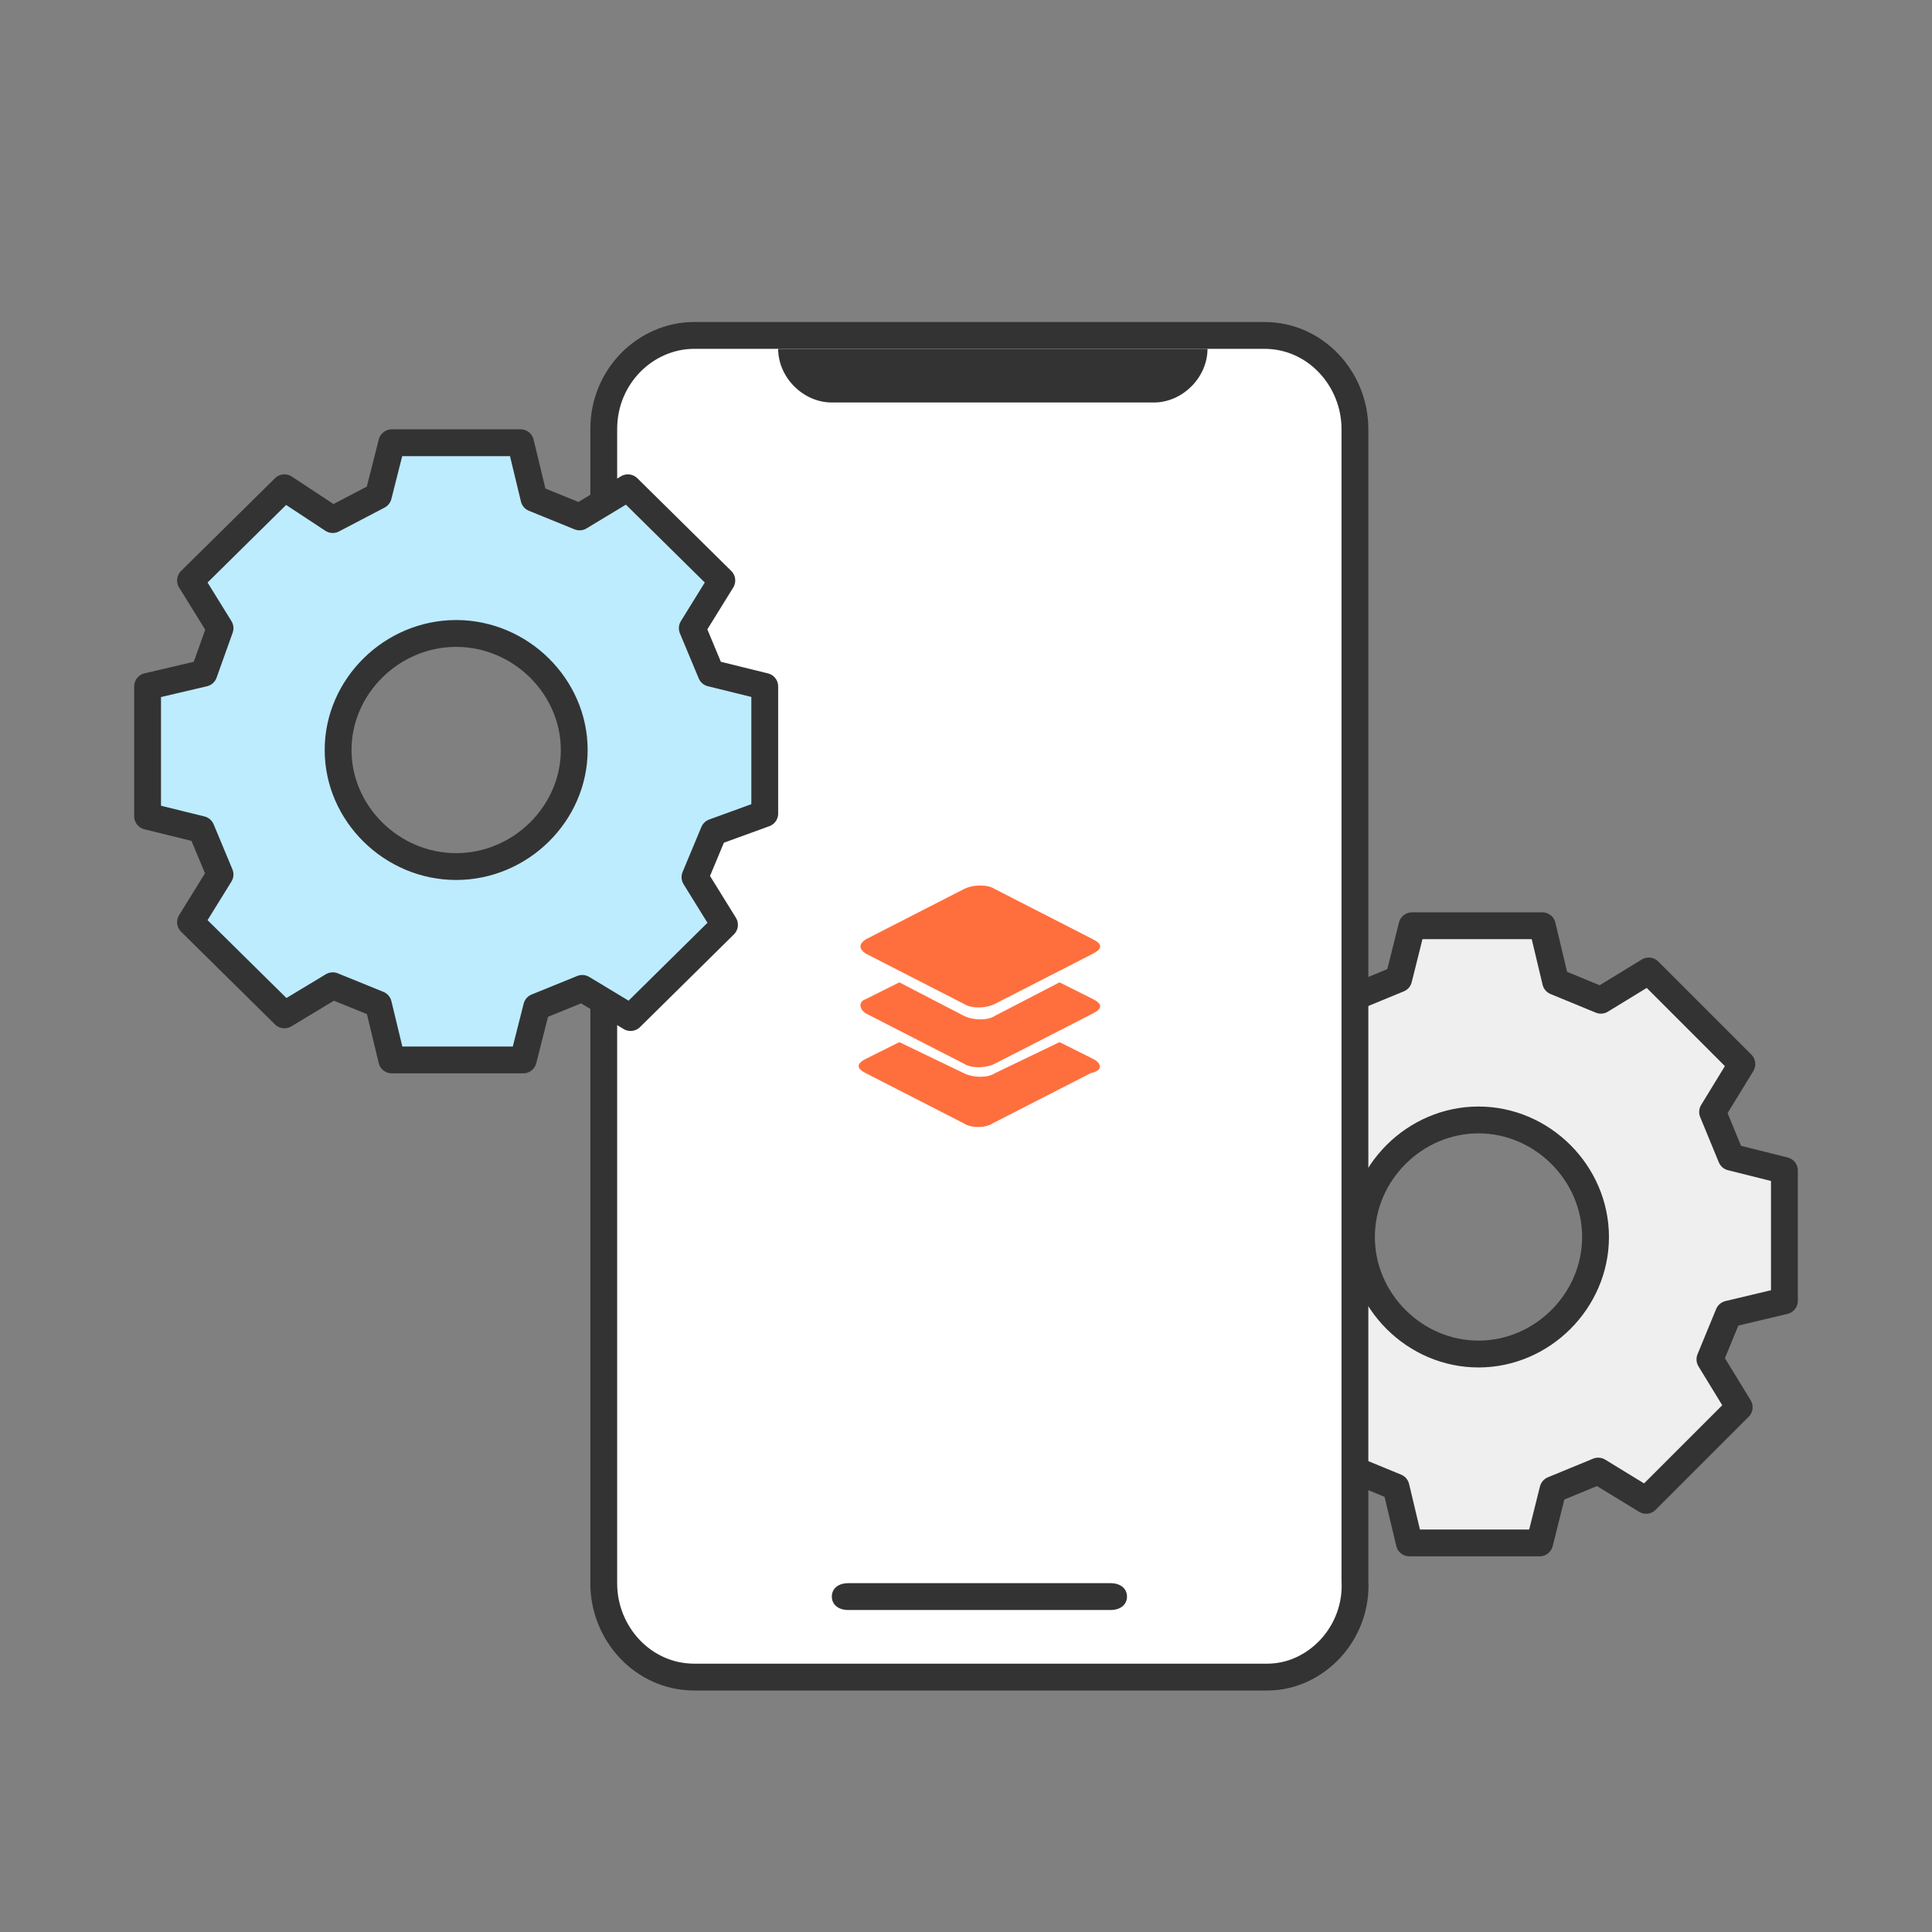 <svg width="72" height="72" viewBox="0 0 72 72" fill="none" xmlns="http://www.w3.org/2000/svg">
<rect x="0" y="0" width="72" height="72" fill="#808080" stroke="none"/>
<path d="M66.5 48.478V43.621L64.517 43.125L63.823 41.44L64.914 39.655L61.444 36.185L59.66 37.276L57.974 36.582L57.478 34.5H52.621L52.125 36.483L50.44 37.177L48.655 36.086L45.185 39.556L46.276 41.34L45.582 43.026L43.5 43.522V48.379L45.483 48.875L46.177 50.56L45.086 52.345L48.556 55.815L50.34 54.724L52.026 55.418L52.522 57.5H57.379L57.875 55.517L59.56 54.823L61.345 55.914L64.815 52.444L63.724 50.66L64.418 48.974L66.5 48.478ZM55.099 50.461C52.72 50.461 50.737 48.478 50.737 46.099C50.737 43.72 52.72 41.737 55.099 41.737C57.478 41.737 59.461 43.72 59.461 46.099C59.461 48.478 57.478 50.461 55.099 50.461Z" fill="#EFEFEF" stroke="#333333" stroke-miterlimit="10" stroke-linecap="round" stroke-linejoin="round"/>
<path d="M47.234 62.5H25.873C23.962 62.5 22.5 60.872 22.5 59.012V15.988C22.5 14.012 24.074 12.5 25.873 12.5H47.121C49.033 12.5 50.494 14.128 50.494 15.988V58.895C50.607 60.872 49.033 62.5 47.234 62.5Z" fill="white" stroke="#333333" stroke-miterlimit="10"/>
<path d="M43 15H31C29.933 15 29 14.067 29 13H45C45 14.067 44.067 15 43 15Z" fill="#333333"/>
<path d="M41.389 60H31.611C31.244 60 31 59.8 31 59.5C31 59.2 31.244 59 31.611 59H41.389C41.756 59 42 59.2 42 59.5C42 59.8 41.756 60 41.389 60Z" fill="#333333"/>
<path fill-rule="evenodd" clip-rule="evenodd" d="M35.921 37.411L32.267 35.54C32 35.361 32 35.183 32.267 35.005L35.921 33.134C36.277 32.955 36.812 32.955 37.079 33.134L40.733 35.005C41.089 35.183 41.089 35.361 40.733 35.54L37.079 37.411C36.723 37.589 36.188 37.589 35.921 37.411ZM32.267 37.767L35.921 39.639C36.188 39.817 36.723 39.817 37.079 39.639L40.733 37.767C41.089 37.589 41.089 37.411 40.733 37.233L39.485 36.609L37.079 37.856C36.812 38.035 36.277 38.035 35.921 37.856L33.515 36.609L32.267 37.233C32 37.322 32 37.589 32.267 37.767ZM40.733 39.46L39.485 38.837L37.079 39.995C36.812 40.173 36.277 40.173 35.921 39.995L33.515 38.837L32.267 39.46C31.911 39.639 31.911 39.817 32.267 39.995L35.921 41.866C36.188 42.045 36.723 42.045 36.99 41.866L40.644 39.995C41.089 39.906 41.089 39.639 40.733 39.46Z" fill="#FF6F3D"/>
<path d="M28.5 30.32V25.581L26.5 25.088L25.8 23.41L26.9 21.633L23.4 18.178L21.6 19.264L19.9 18.573L19.4 16.5H14.6L14.1 18.474L12.4 19.363L10.6 18.178L7.1 21.633L8.2 23.41L7.6 25.088L5.5 25.581V30.419L7.5 30.912L8.2 32.59L7.1 34.367L10.6 37.822L12.4 36.736L14.1 37.427L14.6 39.5H19.5L20 37.526L21.7 36.835L23.5 37.921L27 34.466L25.9 32.689L26.6 31.011L28.5 30.32ZM17 32.294C14.6 32.294 12.6 30.32 12.6 27.951C12.6 25.581 14.6 23.607 17 23.607C19.4 23.607 21.4 25.581 21.4 27.951C21.4 30.32 19.4 32.294 17 32.294Z" fill="#BDECFF" stroke="#333333" stroke-miterlimit="10" stroke-linecap="round" stroke-linejoin="round"/>
</svg>
